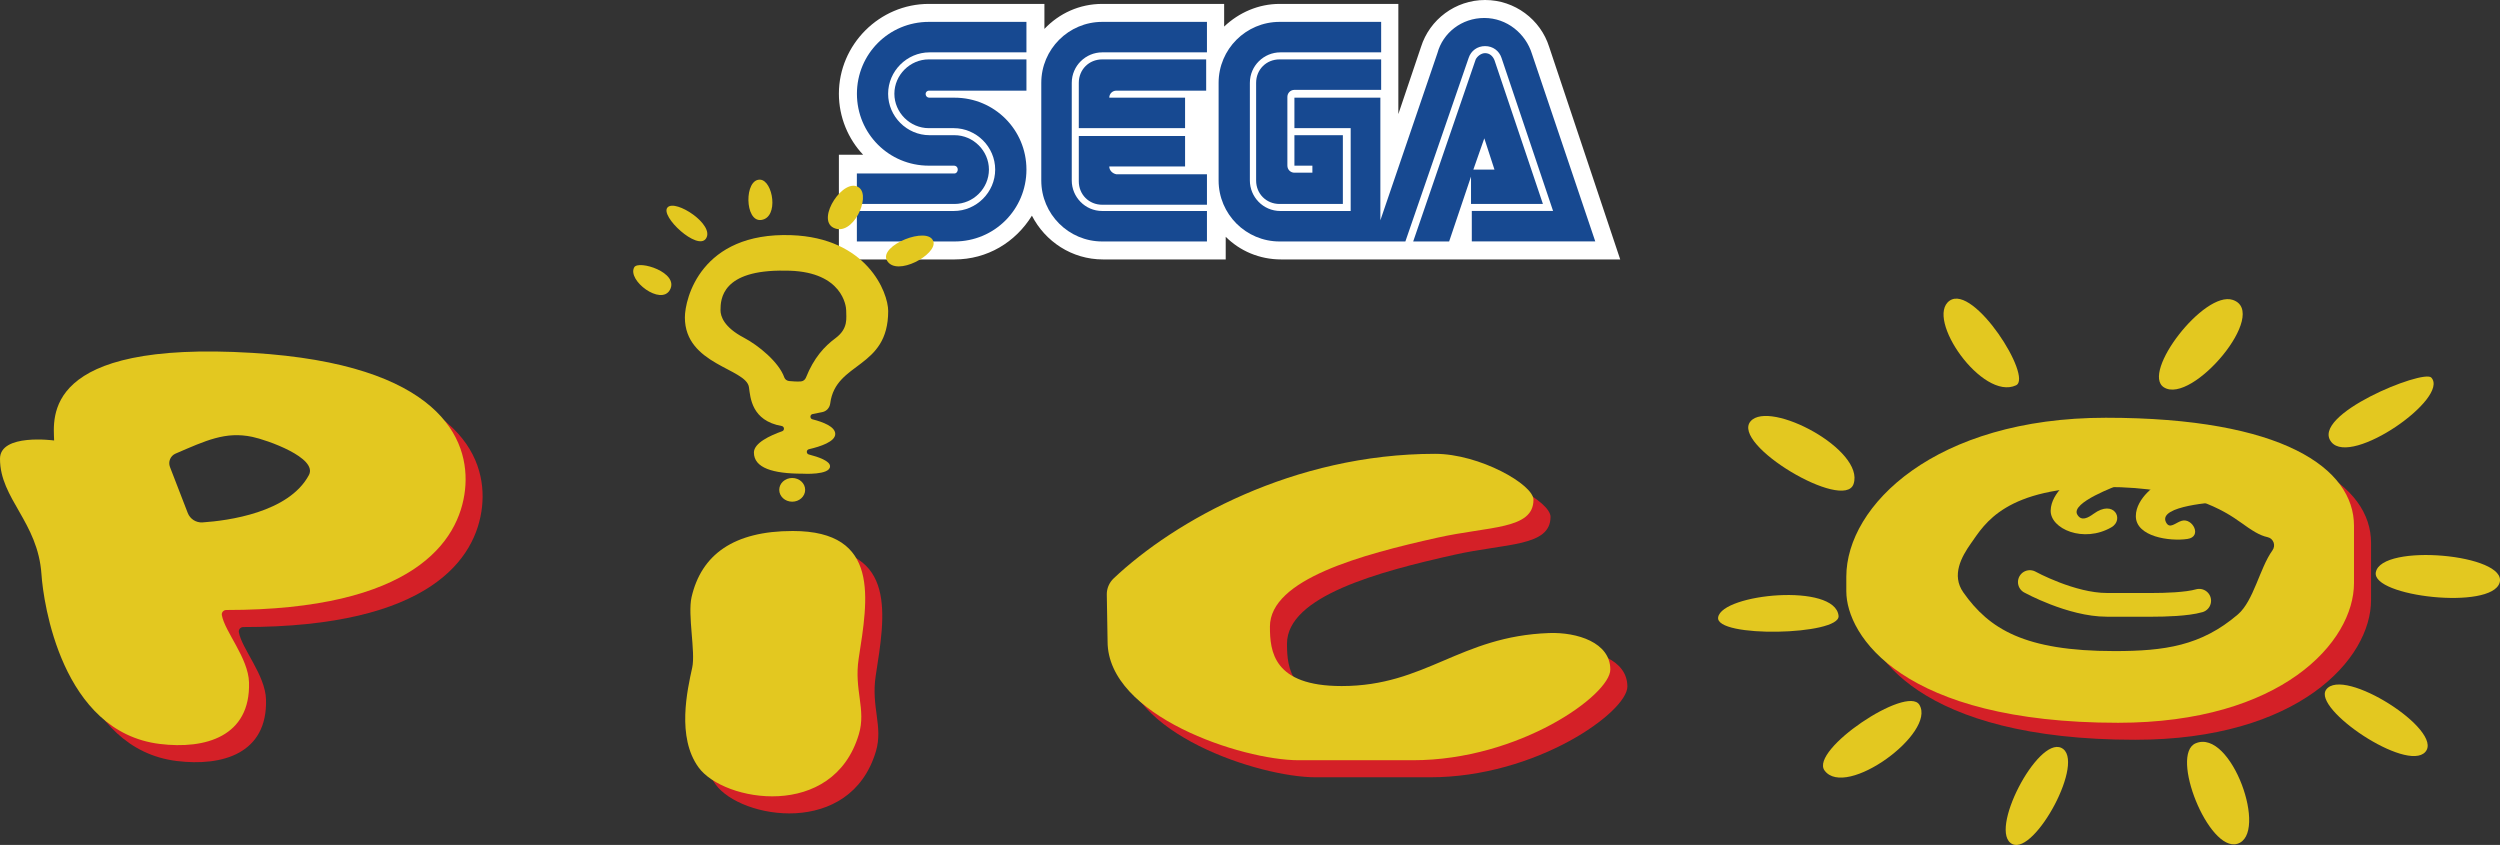 <?xml version="1.0" encoding="utf-8"?>
<!-- Generator: Adobe Illustrator 26.0.3, SVG Export Plug-In . SVG Version: 6.00 Build 0)  -->
<svg version="1.1" id="Layer_1" xmlns="http://www.w3.org/2000/svg" xmlns:xlink="http://www.w3.org/1999/xlink" x="0px" y="0px"
	 viewBox="0 0 3839 1297.5" style="enable-background:new 0 0 3839 1297.5;" xml:space="preserve">
<rect x="0" y="0" width="3839" height="1297.5" fill="#333333" stroke="none"/>
<style type="text/css">
	.st0{fill:#473D7F;}
	.st1{fill:#028693;}
	.st2{fill:#E3C820;}
	.st3{fill:none;stroke:#231F20;stroke-width:2.206;stroke-miterlimit:10;}
	.st4{fill:#FFFFFF;}
	.st5{fill:#D42027;}
	.st6{fill:none;stroke:#E3C820;stroke-width:31.416;stroke-linecap:round;stroke-miterlimit:10;}
	.st7{fill:#174991;}
	.st8{fill:none;stroke:#231F20;stroke-width:2.233;stroke-miterlimit:10;}
	.st9{fill:none;stroke:#E3C820;stroke-width:31.802;stroke-linecap:round;stroke-miterlimit:10;}
	.st10{fill:none;stroke:#231F20;stroke-width:2.558;stroke-miterlimit:10;}
	.st11{fill:none;stroke:#E3C820;stroke-width:36.424;stroke-linecap:round;stroke-miterlimit:10;}
	.st12{display:none;}
	.st13{display:inline;}
</style>
<g>
	<g>
		<path class="st4" d="M2378.9,72c-13.2-42-52.8-72-98.4-72c-45.6,0-85.2,30-98.4,72l-34.8,103.2V6H1965
			c-32.4,0-62.4,13.2-85.2,34.8V6h-187.2c-34.8,0-66,14.4-88.8,38.4V6h-177.6c-75.6,0-138,62.4-138,138c0,36,14.4,69.6,37.2,93.6
			h-37.2v160.8h177.6c50.4,0,93.6-26.4,118.8-67.2c20.4,39.6,61.2,67.2,109.2,67.2h188.4v-34.8c21.6,21.6,51.6,34.8,85.2,34.8H2488
			L2378.9,72z"/>
		<g>
			<g>
				<path class="st7" d="M1465.8,266.4h-150v46.8h150c28.8,0,52.8-24,52.8-52.8c0-28.8-24-52.8-52.8-52.8h-38.4
					c-34.8,0-63.6-28.8-63.6-63.6s28.8-63.6,63.6-63.6h148.8V33.6h-149.9c-61.2,0-110.4,49.2-110.4,110.4s49.2,110.4,110.4,110.4
					h38.4c3.6,0,6,2.4,6,6S1468.2,266.4,1465.8,266.4z"/>
				<path class="st7" d="M1426.2,139.2h150v-48h-150c-28.8,0-52.8,24-52.8,52.8s24,52.8,52.8,52.8h38.4c34.8,0,63.6,28.8,63.6,63.6
					s-28.8,63.6-63.6,63.6h-148.8v46.8h150c61.2,0,110.4-49.2,110.4-110.4S1527,150,1465.8,150h-38.4c-3.6,0-6-2.4-6-6
					C1421.4,141.6,1423.8,139.2,1426.2,139.2z"/>
			</g>
			<g>
				<path class="st7" d="M1964.9,91.2c-20.4,0-36,15.6-36,36v150c0,20.4,15.6,36,36,36h97.2V207.6h-74.4v46.8h27.6v10.8h-27.6
					c-6,0-10.8-4.8-10.8-10.8V148.8c0-6,4.8-10.8,10.8-10.8h133.2V91.2H1964.9z"/>
				<path class="st7" d="M2260.1,313.2h109.2l-74.4-220.8c-2.4-6-7.2-10.8-14.4-10.8c-6,0-12,4.8-14.4,9.6l-96,279.6h55.2l33.6-99.6
					v42L2260.1,313.2L2260.1,313.2z M2279.3,212.4l15.6,48h-32.4L2279.3,212.4z"/>
				<path class="st7" d="M2352.5,82.8c-9.6-31.2-38.4-55.2-73.2-55.2c-34.8,0-63.6,22.8-72,54l-87.6,256.7V150h-132v46.8h86.4v127.2
					h-108c-26.4,0-46.8-21.6-46.8-46.8V127.2c0-26.4,21.6-46.8,46.8-46.8h154.8V33.6h-156c-51.6,0-93.6,42-93.6,93.6v150
					c0,51.6,42,93.6,93.6,93.6h193.2l97.2-282c3.6-10.8,13.2-18,25.2-18s21.6,7.2,25.2,18l79.2,235.1h-124.8v46.8h189.6l0,0
					L2352.5,82.8z"/>
			</g>
			<g>
				<path class="st7" d="M1692.6,324c-26.4,0-46.8-21.6-46.8-46.8v-150c0-26.4,21.6-46.8,46.8-46.8h160.8V33.6h-160.8
					c-51.6,0-93.6,42-93.6,93.6v150c0,51.6,42,93.6,93.6,93.6h160.8v-46.8L1692.6,324L1692.6,324z"/>
				<path class="st7" d="M1703.4,255.6h116.4v-46.8h-163.2v69.6c0,20.4,15.6,36,36,36h160.8v-46.8h-139.2
					C1708.2,266.4,1703.4,261.6,1703.4,255.6z"/>
				<path class="st7" d="M1819.8,150h-116.4c0-6,4.8-10.8,10.8-10.8h138v-48h-159.6c-20.4,0-36,15.6-36,36v69.6h163.2
					C1819.8,196.8,1819.8,150,1819.8,150z"/>
			</g>
		</g>
	</g>
	<g>
		<path class="st2" d="M1167.3,275.9c-24.6-1.4-24,65.1,1.5,61.9C1196.5,334.3,1187.1,277.1,1167.3,275.9z"/>
		<path class="st2" d="M1025.1,318.5c-12.2,13.3,46.1,67.3,59,47.8C1098.1,345.2,1037.3,305.3,1025.1,318.5z"/>
		<path class="st2" d="M973.9,410.5c-11.1,20.2,41.2,59.3,54.8,34.7C1043.5,418.3,980.3,398.9,973.9,410.5z"/>
		<path class="st2" d="M1319.3,288.2c-23-17.6-66.5,47.8-39.5,61.5C1309.1,364.5,1337.9,302.4,1319.3,288.2z"/>
		<path class="st2" d="M1433.3,370.8c-7.7-24.6-84.6,6.1-71.2,29.4C1376.7,425.6,1439.5,390.6,1433.3,370.8z"/>
		<path class="st5" d="M3260,667.6c-261.9,0-398.6,134.7-398.6,244.1V934c0,68.1,86.2,202,417.3,202
			c250.5,0,362.3-123.8,362.3-214.6v-87.8C3640.9,745.1,3531.3,667.6,3260,667.6z M3559.5,906.3c0,75.4-61.2,136.6-136.6,136.6
			h-328.6c-75.4,0-136.6-61.2-136.6-136.6v-61.2c0-75.4,61.2-136.6,136.6-136.6h328.6c75.4,0,136.6,61.2,136.6,136.6V906.3z"/>
		<g>
			<path class="st2" d="M2993.9,461.7c-38.5,26.8,50.2,154.2,101.9,130C3122.1,579.4,3031.1,435.8,2993.9,461.7z"/>
			<path class="st2" d="M3428.6,460.5c-43.9-14.6-141.2,111.9-105.7,134.3C3366.3,622.2,3486.1,479.7,3428.6,460.5z"/>
			<path class="st2" d="M3733.5,579.8c-12-13.1-187.1,57.6-153.4,99.1C3610.9,716.8,3762.1,611,3733.5,579.8z"/>
			<path class="st2" d="M3838.4,894.8c13-43.7-181.9-61.3-190.1-15.9C3641.6,916.1,3825.8,937.1,3838.4,894.8z"/>
			<path class="st2" d="M3724.3,1154.7c29.3-32.9-126.4-132.2-152.3-95.6C3550.9,1089,3695.9,1186.5,3724.3,1154.7z"/>
			<path class="st2" d="M2688.3,646.8c29.2-33.3,175.9,44,158,96.5C2831.7,786,2657.1,682.4,2688.3,646.8z"/>
			<path class="st2" d="M2947.4,1082.3c26.2,43-113,145.2-145.6,100.9C2778.7,1151.6,2928.6,1051.4,2947.4,1082.3z"/>
			<path class="st2" d="M3165.3,1148.4c38.7,18.3-40.3,164.5-75.1,147.8C3052.3,1278,3128.8,1131.1,3165.3,1148.4z"/>
			<path class="st2" d="M3371.7,1141.4c54.9-23.1,112.5,140.2,63.8,154.4C3391.5,1308.6,3331.4,1158.3,3371.7,1141.4z"/>
			<path class="st2" d="M2638.4,947.8c6.3-36.1,179.9-53.1,184.9-2.1C2826.3,975.6,2632.8,980,2638.4,947.8z"/>
			<path class="st2" d="M3253.2,744.8c-0.8,1-74.2,26.7-63.3,45.4c6.3,10.9,16.7,4.8,25-1.2c31.5-23,47.6,9,27.4,20.7
				c-42.8,24.7-93.8,2.5-93.3-25.7c0.6-28.5,34.1-50,34.1-50"/>
			<path class="st2" d="M3406.1,770.5c-0.8,1-93.3,5.4-80,31.5c5.7,11.2,14.4,0.6,24.2-2.3c16.7-4.8,31.9,24.5,8.8,27.9
				c-27.2,4.1-79.3-3.4-79.3-35c0-28.5,34.1-50,34.1-50"/>
			<path class="st11" d="M3117,893.8c0,0,63.7,35,118.2,35s70.7,0,70.7,0c17.4,0,52.2-0.8,71.2-6.3"/>
			<path class="st2" d="M3489.6,845.1c-19.8,27.6-28.8,77.6-53.2,98.5c-56.3,48.2-112.5,56.2-189.4,56.2
				c-138.2,0-192.6-34-232.1-90.1c-18.6-26.4-2.9-54.7,11.9-75.6c21.2-29.9,52-86.3,207.2-86.3c126.9,0,184,38.1,205.8,53.7
				c19.1,13.7,29.8,20.6,42.1,23.3C3491.1,826.8,3495.1,837.4,3489.6,845.1z M3233.8,641.5c-261.9,0-398.6,134.7-398.6,244.1v22.3
				c0,68.1,86.2,202,417.3,202c250.5,0,362.3-123.8,362.3-214.6v-87.8C3614.8,719,3505.2,641.5,3233.8,641.5z"/>
		</g>
		<path class="st5" d="M413.9,568.1C89.5,548.3,108.4,668.5,109.2,702.6c0,0-83.1-11.3-83.1,28.1c0,61.5,58.3,96.9,63.7,177.6
			c2.8,42.6,30.7,241.8,181.7,260.3c70.2,8.6,139.4-11.5,137-94.5c-1.1-37.6-37.1-77.7-41.7-103.2c-0.8-4.2,2.5-8,6.8-8
			c286.5,0.1,357.8-104.9,366.6-184.5C748.8,699.5,699.7,585.5,413.9,568.1z M504.7,850.3H240.7V632.1h264.1V850.3z"/>
		<path class="st5" d="M1344.8,1037.4c14.1-91.3,33.8-195.8-101.2-195.8c-91.3,0-140.4,36.7-155.4,101.4c-6.3,27.2,6.2,84.3,1,108.2
			c-7.6,34.8-24.1,106.9,9.7,153.4c38.6,53.2,206.8,81.7,246.2-51C1356.4,1115.1,1337.3,1085.7,1344.8,1037.4z"/>
		<path class="st5" d="M1725.8,939.3c-0.2-9.4,3.7-18.4,10.5-24.9c93.5-88.4,276.4-191.3,493.6-191.3c68.2,0,151.1,47.1,151.1,70.5
			c0,46.1-68.1,40.4-147.7,58.3c-115.9,25.9-257,63.6-257,136.6c0,37.6,4.9,91.2,110.1,91.2c129.4,0,181-76.5,318.7-81.4
			c42.8-1.5,93.9,14.4,93.9,56c0,39-139.6,139.3-303.1,139.3l-175.6,0c-87,0-293.3-68-293.3-182.3L1725.8,939.3z"/>
		<path class="st2" d="M387.7,541.9C63.4,522.2,82.3,642.3,83.1,676.4c0,0-83.1-11.3-83.1,28.1c0,61.5,58.3,96.9,63.7,177.6
			c2.8,42.6,30.7,241.8,181.7,260.3c70.2,8.6,139.4-11.5,137-94.5c-1.1-37.6-37.1-77.7-41.7-103.2c-0.8-4.2,2.5-8,6.8-8
			c286.5,0.1,357.8-104.9,366.6-184.5C722.7,673.4,673.6,559.3,387.7,541.9z M474.3,729.6c-30.9,57.7-124.6,70-163.2,72.6
			c-10,0.7-19.2-5.2-22.8-14.5L261,717.1c-3.1-8.1,0.7-17.2,8.7-20.6c46.7-20.1,76.6-34.3,117.6-25.7
			C409.5,675.4,488.6,703,474.3,729.6z"/>
		<path class="st2" d="M1318.6,1011.2c14.1-91.3,33.8-195.8-101.2-195.8c-91.3,0-140.4,36.7-155.4,101.4c-6.3,27.2,6.2,84.3,1,108.2
			c-7.6,34.8-24.1,106.9,9.7,153.4c38.6,53.2,206.8,81.7,246.2-51C1330.3,1089,1311.2,1059.6,1318.6,1011.2z"/>
		<path class="st2" d="M1699.6,913.1c-0.2-9.4,3.7-18.4,10.5-24.9c93.5-88.4,276.4-191.3,493.6-191.3c68.2,0,151.1,47.1,151.1,70.5
			c0,46.1-68.1,40.4-147.7,58.3c-115.9,25.9-257,63.6-257,136.6c0,37.6,4.9,91.2,110.1,91.2c129.4,0,181-76.5,318.7-81.4
			c42.8-1.5,93.9,14.4,93.9,56c0,39-139.6,139.3-303.1,139.3l-175.6,0c-87,0-293.3-68-293.3-182.3L1699.6,913.1z"/>
		<ellipse class="st2" cx="1216.5" cy="752.2" rx="19.9" ry="18.2"/>
		<path class="st2" d="M1214.8,361.1c-138.6-4.7-163.1,97.6-163.1,126.4c0,72.7,94.4,78.1,98.4,107.1c2.2,16,4,51.4,50.3,59.6
			c4.2,0.7,4.7,6.6,0.7,8c-18.7,6.6-43.4,18.1-43.4,32.7c0,23.5,28.8,32.5,74.9,32.5c0,0,42,2.6,42-11.4c0-8.1-17.6-14.3-32.5-18.1
			c-4.3-1.1-4.2-7.1,0.1-8.1c17.7-4.1,40.4-11.6,40.4-23.4c0-11.4-19.2-18.5-35-22.5c-4.3-1.1-4.1-7.2,0.2-8.1l15-3
			c6.5-1.3,11.3-6.8,12.1-13.4c8.3-64.5,89-52.4,89-141.8C1363.9,448.9,1331.2,365.1,1214.8,361.1z M1283.1,519.2
			c-17.1,12.7-33.2,29.9-45.6,60.9c-1.3,3.1-4.2,5.3-7.5,5.6c-5.8,0.5-13.3-0.1-18.4-0.6c-3.2-0.4-6.1-2.4-7.2-5.4
			c-8.2-23.6-39.8-49.4-62.2-61.2c-30.7-16.1-35.8-33-35.8-42.1c0-16.9,1.7-62.5,99.4-60.8c2.4,0,4.8,0,7.2,0.1
			c80.2,2.7,86.4,53.9,86.4,61C1299.3,488,1303.2,504.2,1283.1,519.2z"/>
	</g>
</g>
</svg>

